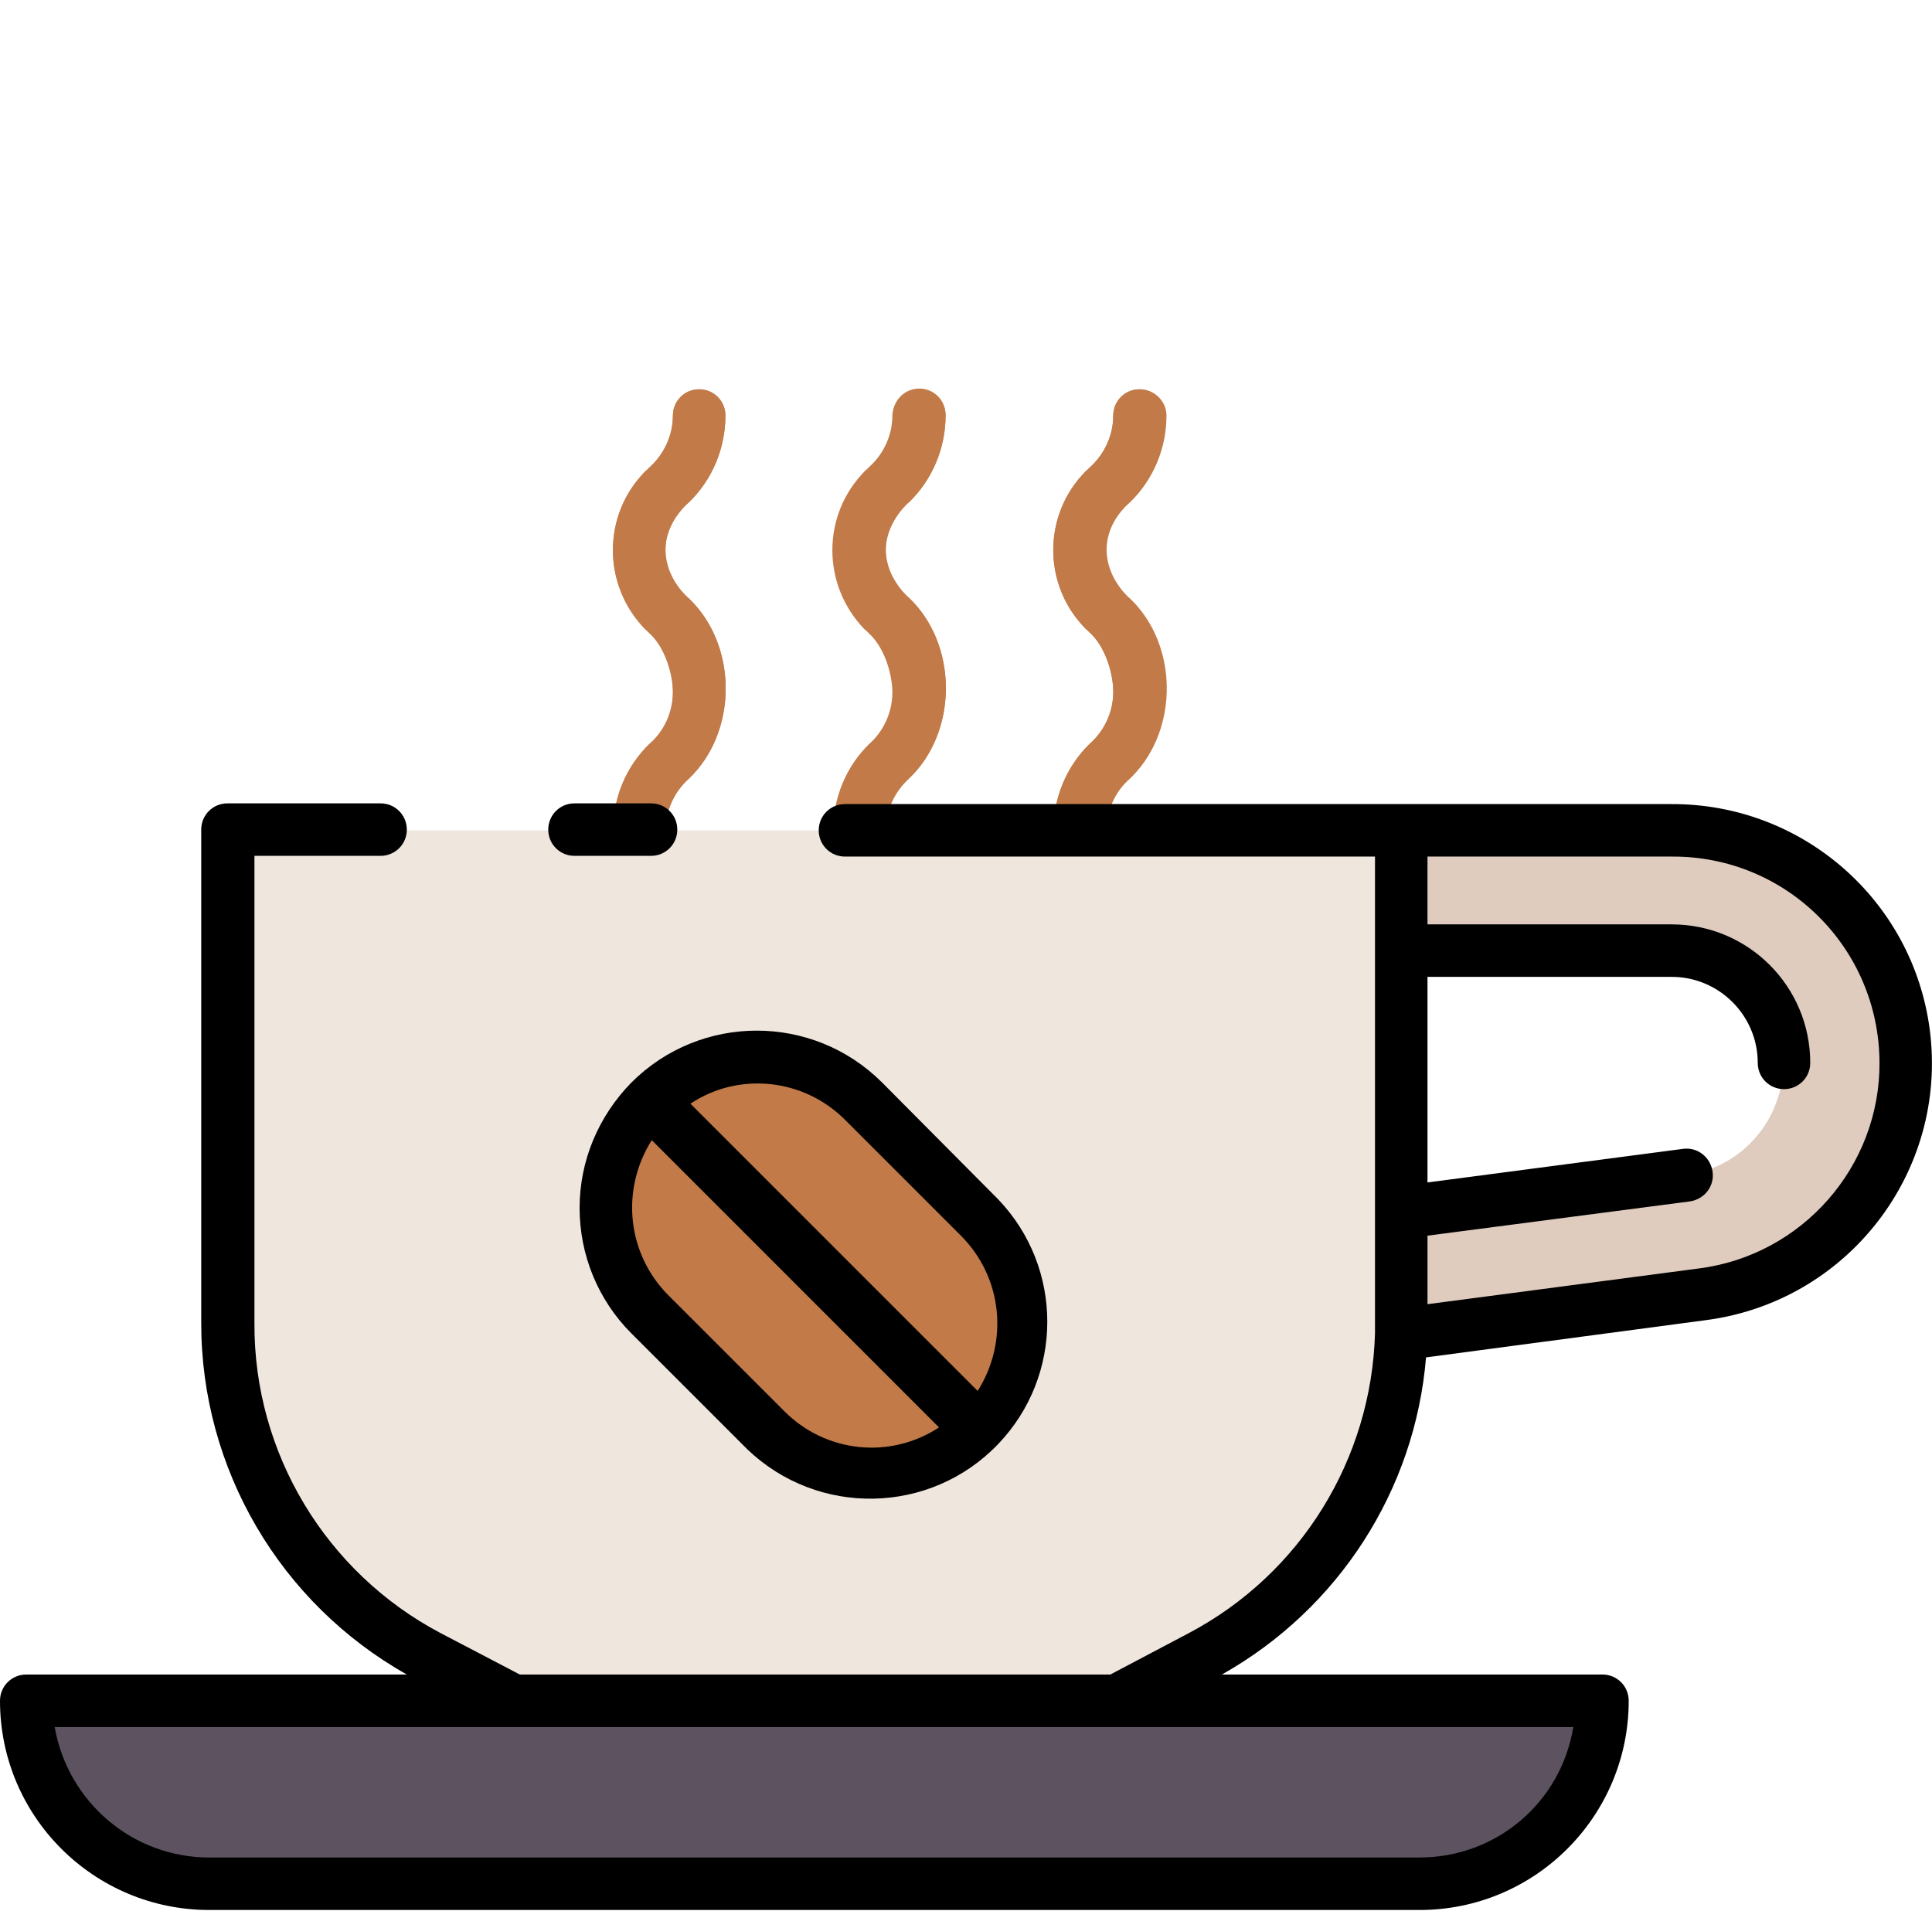 <?xml version="1.0" encoding="utf-8"?>
<!-- Generator: Adobe Illustrator 24.1.1, SVG Export Plug-In . SVG Version: 6.00 Build 0)  -->
<svg version="1.1" id="Layer_1" xmlns="http://www.w3.org/2000/svg" xmlns:xlink="http://www.w3.org/1999/xlink" x="0px" y="0px"
	 viewBox="0 0 265 262.1" style="enable-background:new 0 0 265 262.1;" xml:space="preserve">
<style type="text/css">
	.st0{fill:#C27B48;}
	.st1{fill:#EFE6DE;}
	.st2{fill:#5D5360;}
	.st3{fill:#DFCCBF;}
	.st4{fill:#966857;}
</style>
<g id="Layer_2_1_">
	<g id="Layer_1-2">
		<path class="st0" d="M87.7,117.5c-2,0-3.6-1.6-3.6-3.6l0,0c0-4.5,1.8-8.8,5-11.9c2.1-1.8,3.2-4.4,3.2-7.1c0-2.7-1.2-6.3-3.2-8.1
			c-6.3-5.7-6.7-15.4-1.1-21.6c0.2-0.2,0.4-0.5,0.7-0.7c0.1-0.1,0.3-0.3,0.4-0.4c2-1.8,3.2-4.4,3.2-7.1c0-2,1.6-3.6,3.6-3.6
			c2,0,3.6,1.6,3.6,3.6c0,0,0,0,0,0c0,4.5-1.8,8.8-5,11.9c-3.9,3.4-4.3,8.3-0.9,12.3c0.3,0.3,0.6,0.7,0.9,0.9
			c6.6,6.3,6.7,17.8,0.4,24.3c-0.1,0.1-0.3,0.3-0.4,0.4c-2.1,1.8-3.2,4.4-3.2,7.1C91.3,115.9,89.7,117.5,87.7,117.5L87.7,117.5
			L87.7,117.5z"/>
		<path class="st0" d="M117.9,117.5c-2,0-3.6-1.6-3.6-3.6l0,0c0-4.5,1.8-8.8,5-11.9c2.1-1.8,3.2-4.4,3.2-7.1c0-2.7-1.2-6.3-3.2-8.1
			c-6.3-5.7-6.7-15.4-1.1-21.7c0.2-0.2,0.4-0.5,0.7-0.7c0.1-0.1,0.3-0.3,0.4-0.4c2-1.8,3.2-4.4,3.2-7.1c0-2,1.6-3.6,3.6-3.6
			c2,0,3.6,1.6,3.6,3.6c0,0,0,0,0,0c0,4.5-1.8,8.8-5,11.9c-3.9,3.4-4.3,8.3-0.9,12.3c0.3,0.3,0.6,0.7,0.9,0.9
			c6.6,6.3,6.7,17.8,0.4,24.3c-0.1,0.1-0.3,0.3-0.4,0.4c-2.1,1.8-3.2,4.4-3.2,7.1C121.5,115.9,119.9,117.5,117.9,117.5z"/>
		<path class="st0" d="M148.1,117.5c-2,0-3.6-1.6-3.6-3.6l0,0c0-4.5,1.8-8.8,5-11.9c2.1-1.8,3.2-4.4,3.2-7.1c0-2.7-1.2-6.3-3.2-8.1
			c-6.3-5.7-6.7-15.4-1.1-21.6c0.2-0.2,0.4-0.5,0.7-0.7c0.1-0.1,0.3-0.3,0.4-0.4c2-1.8,3.2-4.4,3.2-7.1c0-2,1.6-3.6,3.6-3.6
			S160,55,160,57c0,4.5-1.8,8.8-5,11.9c-3.9,3.4-4.3,8.3-0.9,12.3c0.3,0.3,0.6,0.7,0.9,0.9c6.6,6.3,6.7,17.8,0.4,24.3
			c-0.1,0.1-0.3,0.3-0.4,0.4c-2.1,1.8-3.2,4.4-3.2,7.1C151.7,115.9,150.1,117.5,148.1,117.5z"/>
		<path class="st0" d="M84.1,113.9c0,2,1.6,3.6,3.6,3.6c2,0,3.6-1.6,3.6-3.6c0-2.7,1.2-5.3,3.2-7.1c6.6-6.3,6.7-17.8,0.4-24.3
			c-0.1-0.1-0.3-0.3-0.4-0.4c-3.9-3.4-4.4-8.3-0.9-12.3c0.3-0.3,0.6-0.7,0.9-0.9c3.2-3.1,5-7.4,5-11.9c0-2-1.6-3.6-3.6-3.6
			c-2,0-3.6,1.6-3.6,3.6c0,2.7-1.2,5.3-3.2,7.1c-6.3,5.7-6.7,15.4-1.1,21.7c0.2,0.2,0.4,0.5,0.7,0.7c0.1,0.1,0.3,0.3,0.4,0.4
			c2,1.8,3.2,5.4,3.2,8.1c0,2.7-1.2,5.3-3.2,7.1C85.9,105.1,84.1,109.4,84.1,113.9z"/>
		<path class="st0" d="M114.3,113.9c0,2,1.6,3.6,3.6,3.6c2,0,3.6-1.6,3.6-3.6c0,0,0,0,0,0c0-2.7,1.2-5.3,3.2-7.1
			c6.6-6.3,6.7-17.8,0.4-24.3c-0.1-0.1-0.3-0.3-0.4-0.4c-3.9-3.4-4.3-8.3-0.9-12.3c0.3-0.3,0.6-0.7,0.9-0.9c3.2-3.1,5-7.4,5-11.9
			c0-2-1.7-3.6-3.7-3.6c-2,0-3.5,1.6-3.6,3.6c0,2.7-1.2,5.3-3.2,7.1c-6.3,5.7-6.7,15.4-1.1,21.7c0.2,0.2,0.4,0.5,0.7,0.7
			c0.1,0.1,0.3,0.3,0.4,0.4c2,1.8,3.2,5.4,3.2,8.1c0,2.7-1.2,5.3-3.2,7.1C116.1,105.1,114.3,109.4,114.3,113.9z"/>
		<path class="st0" d="M144.5,113.9c0,2,1.6,3.6,3.6,3.6s3.6-1.6,3.6-3.6c0-2.7,1.2-5.3,3.2-7.1c6.6-6.3,6.7-17.8,0.4-24.3
			c-0.1-0.1-0.3-0.3-0.4-0.4c-3.9-3.4-4.3-8.3-0.9-12.3c0.3-0.3,0.6-0.7,0.9-0.9c3.2-3.1,5-7.4,5-11.9c0-2-1.6-3.6-3.6-3.6
			s-3.6,1.6-3.6,3.6c0,2.7-1.2,5.3-3.2,7.1c-6.3,5.7-6.7,15.4-1.1,21.6c0.2,0.2,0.4,0.5,0.7,0.7c0.1,0.1,0.3,0.3,0.4,0.4
			c2,1.8,3.2,5.4,3.2,8.1c0,2.7-1.2,5.3-3.2,7.1C146.3,105.1,144.5,109.4,144.5,113.9z"/>
		<path class="st1" d="M31.3,113.9h160.9v67.7c0,19.1-10.6,36.7-27.5,45.6l-11.6,6.1H70.3l-11.6-6.1c-16.9-9-27.5-26.5-27.5-45.7
			V113.9z"/>
		<path class="st2" d="M194.7,258.5h-166c-13.9,0-25.1-11.2-25.1-25.1h216.2C219.8,247.2,208.6,258.5,194.7,258.5
			C194.7,258.5,194.7,258.5,194.7,258.5L194.7,258.5z"/>
		<path class="st3" d="M229.2,113.9h-37.1v16.6h37.1c8.5,0,15.4,6.9,15.4,15.4c0,7.7-5.7,14.3-13.4,15.3l-39.1,5.2v15.3
			c0,0.5,0,1-0.1,1.4l41.3-5.4c17.5-2.3,29.8-18.4,27.5-35.9C258.9,125.8,245.3,113.9,229.2,113.9L229.2,113.9z"/>
		<path class="st0" d="M89.2,151.1L89.2,151.1c8.1-8.1,21.2-8.1,29.2,0c0,0,0,0,0,0l0,0l15.9,15.9c8.1,8.1,8.1,21.2,0,29.2l0,0l0,0
			c-8.1,8.1-21.2,8.1-29.2,0l0,0l-15.9-15.9C82.6,172.6,84.1,160,89.2,151.1z"/>
		<path class="st4" d="M131.5,198.5c2-1.4,3.7-3.1,5.1-5.1L92,148.7c-1,0.7-1.9,1.5-2.8,2.3l0,0c-0.9,0.9-1.6,1.8-2.3,2.8
			L131.5,198.5z"/>
		<path d="M78.8,110.2c-2,0-3.6,1.6-3.6,3.6c0,2,1.6,3.6,3.6,3.6h10.5c2,0,3.6-1.6,3.6-3.6c0-2-1.6-3.6-3.6-3.6H78.8z"/>
		<path d="M229.2,110.3H115.9c-2,0-3.6,1.6-3.6,3.6c0,2,1.6,3.6,3.6,3.6h72.7v64.1c0,0.3,0,0.6,0,0.8l0,0.5v0
			c-0.5,17.3-10.2,33-25.5,41.1l-10.8,5.7h-81L60.4,224c-15.7-8.3-25.6-24.7-25.5-42.5v-64.1h17.3c2,0,3.6-1.6,3.6-3.6
			c0-2-1.6-3.6-3.6-3.6h-21c-2,0-3.6,1.6-3.6,3.6l0,0l0,0v67.7c0,20,10.8,38.4,28.2,48.2H3.6c-2,0-3.6,1.6-3.6,3.6v0
			c0,15.9,12.9,28.7,28.7,28.7h166c15.9,0,28.7-12.9,28.7-28.7c0-2-1.6-3.6-3.6-3.6h-52.2c16-9,26.5-25.3,28-43.5l38.3-5.1
			c19.5-2.5,33.3-20.3,30.8-39.8C262.4,123.5,247.2,110.2,229.2,110.3L229.2,110.3z M194.7,254.8h-166c-10.5,0-19.4-7.6-21.2-17.9
			h208.3C214.1,247.3,205.2,254.8,194.7,254.8L194.7,254.8z M233,174l-37.2,4.9v-9.4l36-4.7c2-0.3,3.4-2.1,3.1-4.1
			c-0.3-2-2.1-3.4-4.1-3.1l0,0l-35,4.6V134h33.5c6.5,0,11.8,5.3,11.8,11.8c0,2,1.6,3.6,3.6,3.6s3.6-1.6,3.6-3.6c0-10.5-8.5-19-19-19
			h-33.5v-9.3h33.5c15.7-0.1,28.4,12.5,28.5,28.2C257.9,160,247.2,172.2,233,174L233,174z"/>
		<path d="M79.5,165.7c0,6.4,2.5,12.6,7.1,17.2l15.9,15.9c9.7,9.3,25.1,9,34.4-0.7c9-9.4,9-24.2,0-33.6L121,148.5
			c-9.5-9.5-24.9-9.5-34.4,0C82.1,153.1,79.5,159.2,79.5,165.7L79.5,165.7z M107.6,193.6l-15.9-15.9c-5.7-5.7-6.6-14.5-2.3-21.3
			l39.4,39.4C122.1,200.2,113.3,199.3,107.6,193.6z M115.9,153.6l15.9,15.9c5.7,5.7,6.6,14.5,2.3,21.3l-39.4-39.4
			C101.3,147,110.2,147.9,115.9,153.6L115.9,153.6z"/>
	</g>
</g>
</svg>
